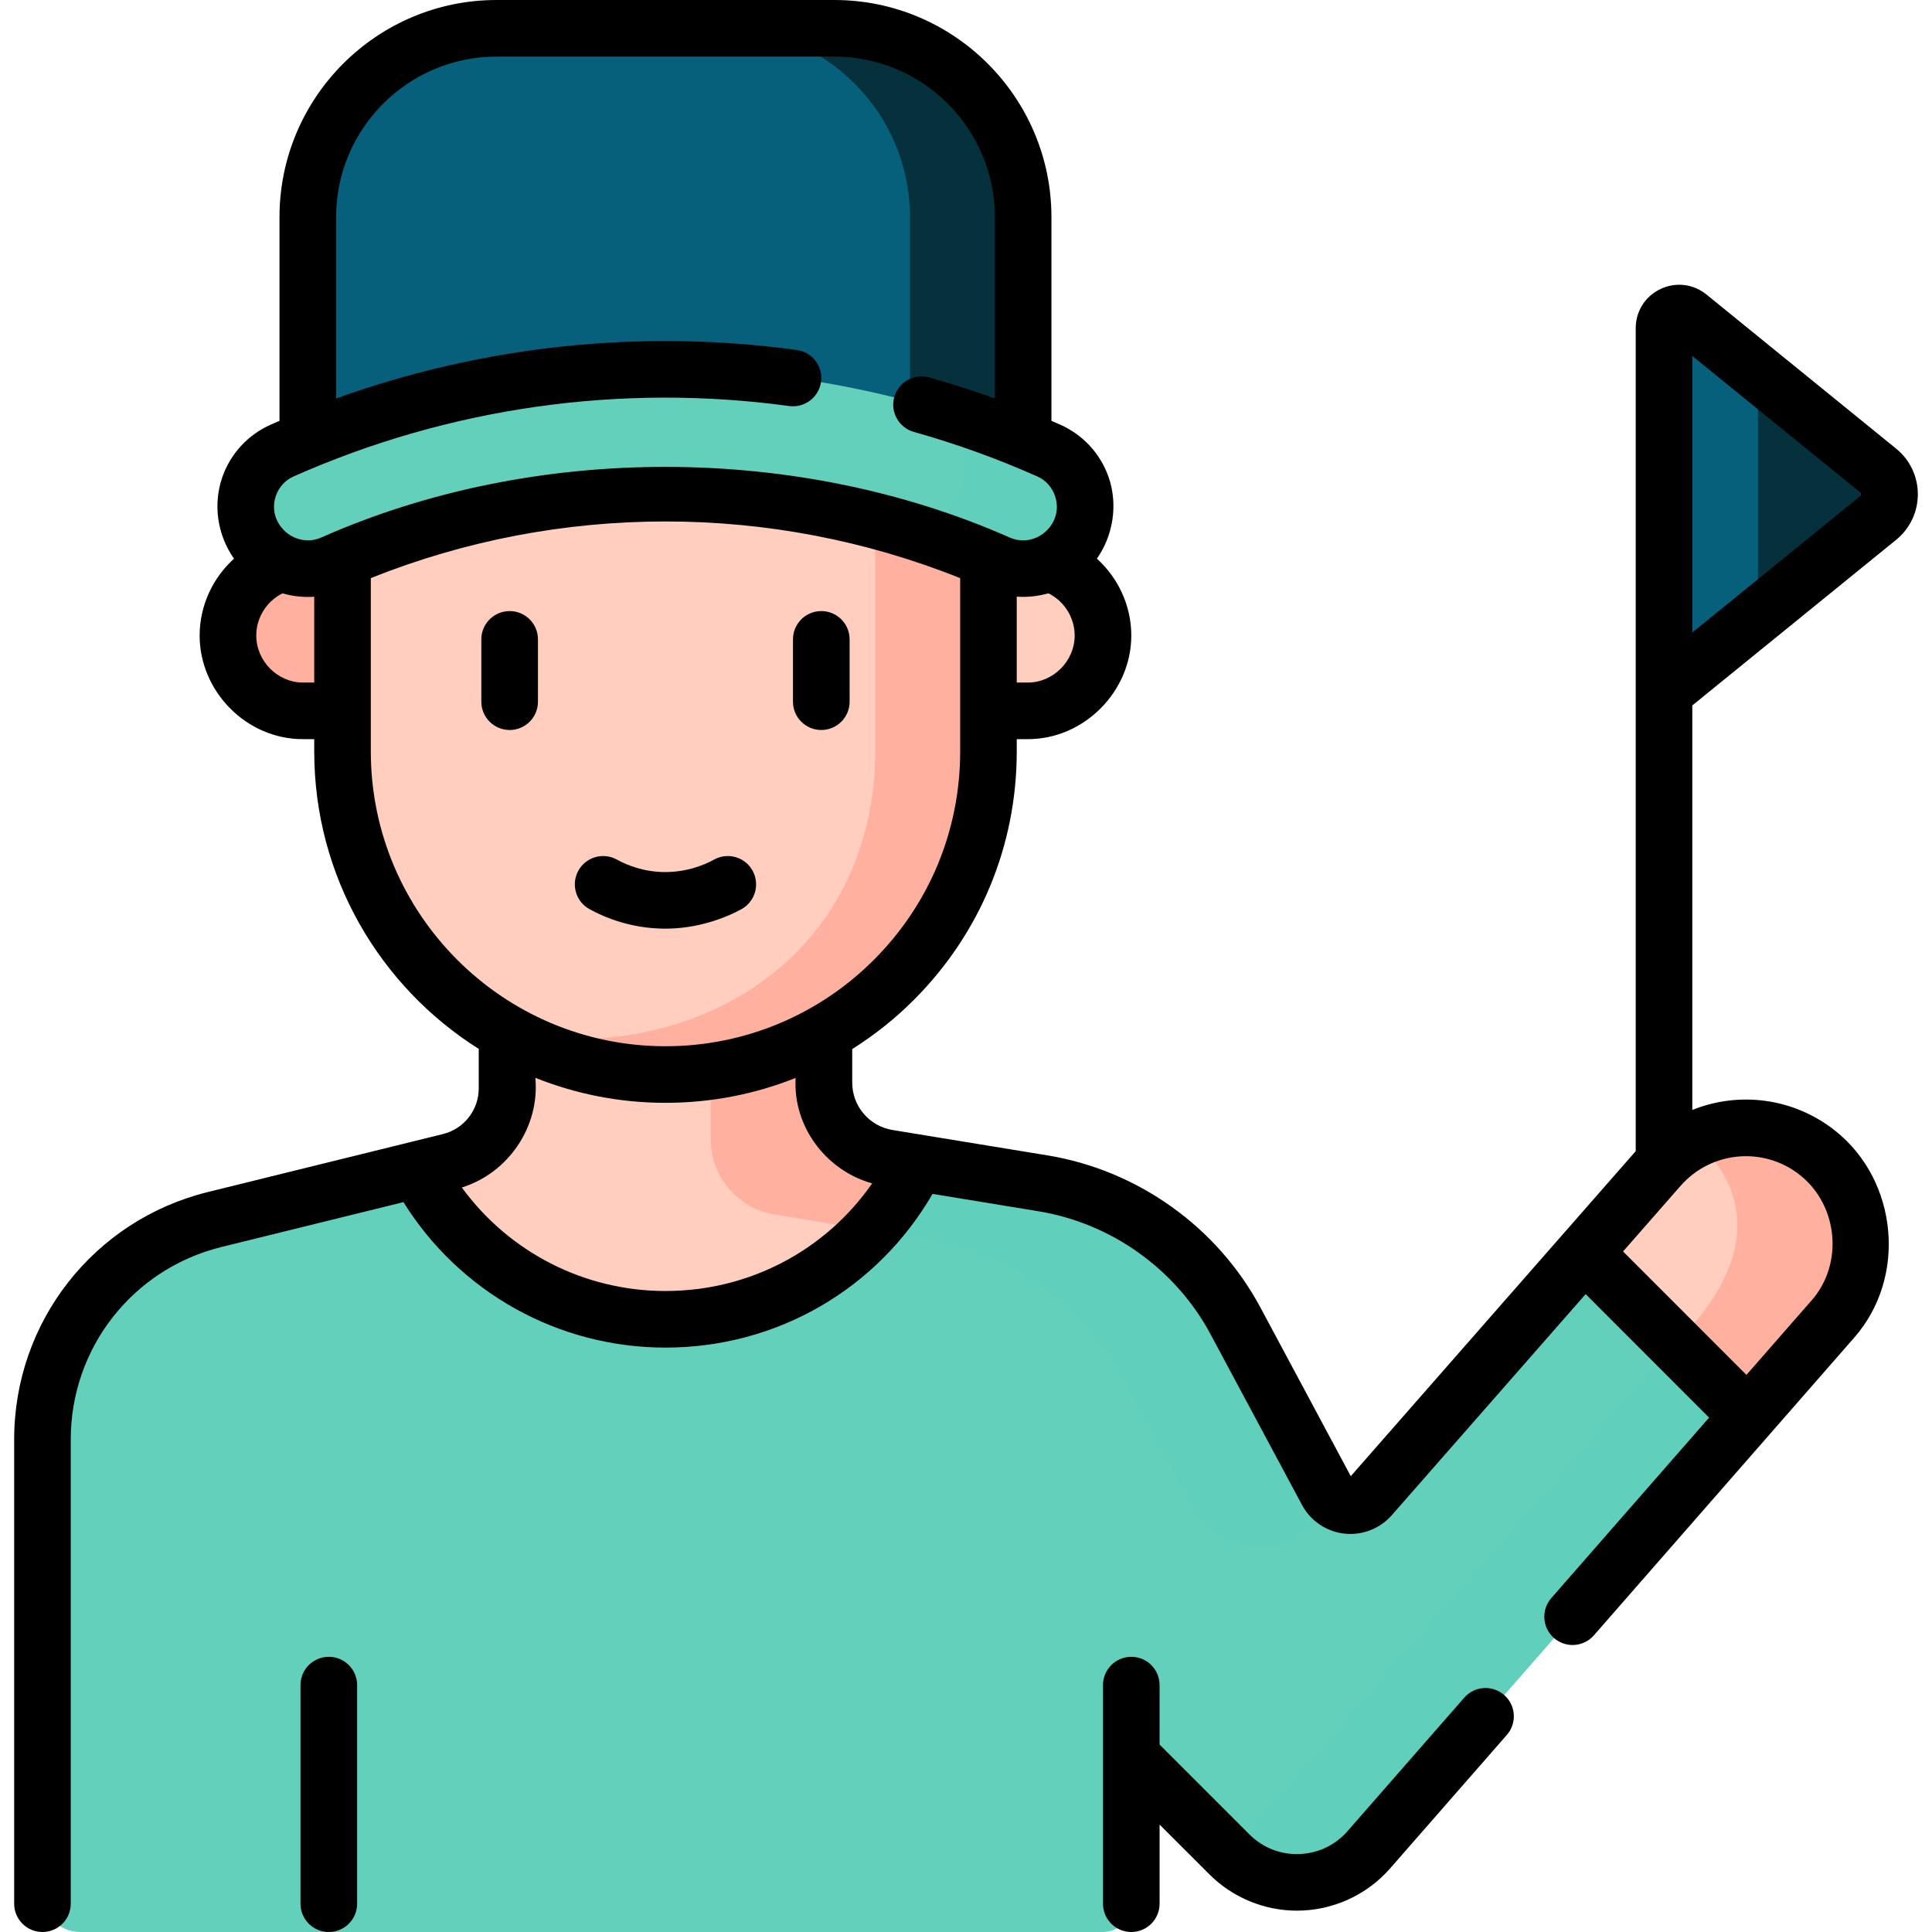 <svg width="45" height="45" viewBox="0 0 45 45" fill="none" xmlns="http://www.w3.org/2000/svg">
<path d="M44.011 11.512C44.011 11.716 43.923 11.92 43.749 12.062L38.758 16.117V7.645C38.758 7.349 39.102 7.185 39.331 7.372L43.749 10.962C43.923 11.104 44.011 11.308 44.011 11.512Z" fill="#06607B"/>
<path d="M40.71 32.989L31.883 43.084C31.037 44.053 29.547 44.103 28.637 43.194L26.35 40.907V44.343C26.35 44.706 26.055 45 25.692 45H1.868C1.383 45 0.989 44.606 0.989 44.121V33.525C0.989 31.099 2.644 28.986 4.999 28.405L10.473 27.055C11.258 26.861 11.81 26.157 11.81 25.349V19.876H19.191V25.214C19.191 26.086 19.822 26.829 20.682 26.97L24.297 27.562C26.208 27.876 27.864 29.06 28.778 30.768L30.906 34.741C30.989 34.896 31.125 34.998 31.276 35.043C31.497 35.109 31.752 35.051 31.923 34.857L36.901 29.178L40.71 32.989Z" fill="#63D0BC"/>
<path d="M42.343 26.86C41.505 26.19 40.384 26.101 39.476 26.549C40.126 27.081 40.462 27.853 40.462 28.63C40.462 29.257 40.244 29.887 39.798 30.398L37.821 32.659L28.993 42.754C28.866 42.9 28.724 43.025 28.572 43.129L28.637 43.194C29.547 44.103 31.037 44.053 31.883 43.084L40.711 32.989L42.688 30.728C43.134 30.217 43.352 29.587 43.352 28.96C43.352 28.174 43.008 27.392 42.343 26.86Z" fill="#60CFBB"/>
<path d="M31.276 35.043C30.974 35.256 30.67 35.467 30.368 35.678C29.477 36.302 28.242 36.007 27.728 35.049L26.141 32.086C25.227 30.378 23.571 29.195 21.661 28.881L18.046 28.288C17.185 28.147 16.554 27.404 16.554 26.532V21.194L19.191 19.876V25.214C19.191 26.086 19.822 26.829 20.682 26.97L24.297 27.562C26.208 27.876 27.864 29.06 28.778 30.768L30.906 34.741C30.989 34.896 31.125 34.998 31.276 35.043Z" fill="#60CFBB"/>
<path d="M20.682 26.97L21.363 27.081C20.296 29.242 18.072 30.729 15.5 30.729C12.992 30.729 10.816 29.314 9.72 27.241L10.473 27.055C11.258 26.861 11.81 26.157 11.81 25.348V25.295V19.875H19.191V25.214C19.191 26.085 19.822 26.829 20.682 26.97Z" fill="#FFCEBF"/>
<path d="M16.554 26.532C16.554 27.404 17.185 28.147 18.045 28.288L20.274 28.654C20.709 28.188 21.078 27.659 21.363 27.081L20.682 26.97C20.682 26.97 20.682 26.97 20.682 26.97L20.682 26.97C19.822 26.829 19.191 26.086 19.191 25.214V19.875L16.554 21.194V26.532Z" fill="#FFB09E"/>
<path d="M23.023 10.88V17.502C23.023 21.658 19.655 25.028 15.5 25.028C11.345 25.028 7.978 21.658 7.978 17.502V10.88L15.5 9.561L23.023 10.88Z" fill="#FFCEBF"/>
<path d="M20.386 10.88V17.502C20.387 18.256 20.278 19.989 19.089 21.561C17.515 23.643 14.688 24.593 11.81 24.061C12.566 24.473 13.589 24.884 14.833 24.997C15.064 25.018 15.287 25.027 15.5 25.027C19.655 25.027 23.023 21.658 23.023 17.502C23.023 15.545 23.023 12.837 23.023 10.88H20.386V10.88Z" fill="#FFB09E"/>
<path d="M43.352 28.96C43.352 29.587 43.134 30.217 42.688 30.727L40.71 32.989L36.901 29.178L38.647 27.187C38.886 26.914 39.169 26.701 39.476 26.549C40.384 26.101 41.505 26.19 42.343 26.859C43.008 27.392 43.352 28.173 43.352 28.96Z" fill="#FFCEBF"/>
<path d="M43.352 28.96C43.352 29.587 43.134 30.217 42.688 30.727L40.71 32.989L39.016 31.293C40.311 30.052 41.279 28.18 39.476 26.549C40.384 26.101 41.505 26.19 42.343 26.859C43.008 27.392 43.352 28.173 43.352 28.96Z" fill="#FFB09E"/>
<path d="M7.064 16.557H7.977V13.048H7.064C6.095 13.048 5.31 13.833 5.31 14.802C5.309 15.772 6.095 16.557 7.064 16.557Z" fill="#FFB09E"/>
<path d="M23.936 16.557H23.023V13.048H23.936C24.905 13.048 25.691 13.833 25.691 14.802C25.691 15.772 24.905 16.557 23.936 16.557Z" fill="#FFCEBF"/>
<path d="M23.831 11.545L15.5 10.202L7.169 11.545V5.057C7.169 2.628 9.139 0.659 11.568 0.659H19.433C21.862 0.659 23.831 2.628 23.831 5.057V11.545H23.831Z" fill="#06607B"/>
<path d="M19.433 0.659H16.796C19.225 0.659 21.194 2.628 21.194 5.057V11.12L23.831 11.545V5.057C23.831 2.628 21.862 0.659 19.433 0.659Z" fill="#05313D"/>
<path d="M25.113 12.466C25.108 12.474 25.104 12.483 25.099 12.491C24.747 13.157 23.94 13.428 23.251 13.123C22.665 12.863 22.068 12.634 21.464 12.437C16.987 10.967 12.097 11.196 7.749 13.123C7.061 13.428 6.254 13.157 5.901 12.491C5.897 12.483 5.893 12.474 5.887 12.466C5.502 11.736 5.814 10.83 6.569 10.495C11.463 8.323 16.955 8.021 22.015 9.588C22.834 9.842 23.64 10.144 24.431 10.495C25.186 10.83 25.499 11.736 25.113 12.466Z" fill="#63D0BC"/>
<path d="M25.113 12.466C24.755 13.141 23.948 13.432 23.251 13.123C22.665 12.863 22.068 12.634 21.464 12.437C21.758 12.281 22.152 11.994 22.348 11.508C22.588 10.91 22.458 10.18 22.015 9.588C22.834 9.842 23.64 10.144 24.431 10.495C25.186 10.83 25.499 11.736 25.113 12.466Z" fill="#60CFBB"/>
<path d="M44.011 11.512C44.011 11.716 43.923 11.92 43.749 12.062L40.946 14.34V8.684L43.749 10.962C43.923 11.104 44.011 11.308 44.011 11.512Z" fill="#05313D"/>
<path d="M35.035 39.48C34.761 39.24 34.344 39.268 34.105 39.542L31.387 42.65C31.099 42.98 30.699 43.169 30.262 43.184C29.823 43.2 29.413 43.037 29.103 42.728L27.009 40.634V39.249C27.009 38.885 26.714 38.59 26.35 38.59C25.986 38.59 25.691 38.885 25.691 39.249V40.904V40.91V44.341C25.691 44.705 25.986 45 26.35 45C26.714 45 27.009 44.705 27.009 44.341V42.498L28.172 43.66C28.711 44.199 29.449 44.503 30.21 44.503C31.037 44.503 31.836 44.141 32.379 43.518L35.097 40.41C35.337 40.136 35.309 39.719 35.035 39.48ZM7.659 38.59C7.294 38.59 6.999 38.885 6.999 39.249V44.341C6.999 44.705 7.294 45 7.659 45C8.023 45 8.318 44.705 8.318 44.341V39.249C8.318 38.885 8.023 38.59 7.659 38.59ZM44.165 10.45L39.747 6.86C39.441 6.612 39.031 6.563 38.675 6.732C38.319 6.901 38.099 7.251 38.099 7.645V16.118C38.099 16.119 38.099 16.12 38.099 16.121V26.813L31.462 34.383L29.359 30.457C28.356 28.582 26.503 27.257 24.404 26.912C23.538 26.77 21.518 26.439 20.789 26.32C20.245 26.23 19.85 25.765 19.85 25.214V24.435C20.364 24.111 20.846 23.73 21.286 23.289C22.831 21.743 23.682 19.688 23.682 17.503V17.216H23.936C25.24 17.222 26.35 16.113 26.35 14.803C26.35 14.107 26.044 13.461 25.549 13.012C25.932 12.466 26.041 11.747 25.823 11.117C25.635 10.572 25.225 10.126 24.698 9.893C24.629 9.862 24.559 9.832 24.49 9.802V5.057C24.49 2.269 22.221 0 19.433 0H11.567C8.779 0 6.51 2.269 6.51 5.057V9.802C6.441 9.832 6.371 9.862 6.302 9.893C5.775 10.126 5.366 10.572 5.177 11.117C4.957 11.756 5.065 12.463 5.45 13.013C4.955 13.462 4.65 14.107 4.65 14.803C4.65 16.109 5.747 17.224 7.065 17.216H7.319V17.503C7.319 20.418 8.85 22.981 11.151 24.431V25.349C11.151 25.855 10.807 26.294 10.315 26.415L4.841 27.765C2.185 28.421 0.33 30.789 0.33 33.525V44.341C0.33 44.705 0.625 45 0.989 45C1.353 45 1.648 44.705 1.648 44.341V33.525C1.648 31.397 3.091 29.555 5.157 29.045L9.397 28C10.708 30.102 13.001 31.388 15.5 31.388C18.093 31.388 20.433 30.028 21.721 27.808L24.191 28.213C25.888 28.492 27.386 29.563 28.197 31.079L30.325 35.051C30.523 35.422 30.89 35.672 31.308 35.72C31.726 35.768 32.141 35.607 32.418 35.291L36.933 30.142L39.8 33.011C39.803 33.014 39.806 33.016 39.809 33.018L36.133 37.222C35.893 37.496 35.921 37.913 36.195 38.153C36.468 38.391 36.885 38.365 37.125 38.09L43.184 31.161C44.424 29.755 44.206 27.505 42.755 26.345C41.779 25.565 40.502 25.416 39.417 25.853V16.431L44.165 12.573C44.486 12.312 44.67 11.926 44.67 11.512C44.67 11.098 44.486 10.711 44.165 10.45ZM25.031 14.803C25.031 15.397 24.531 15.901 23.936 15.898H23.682V13.897C23.932 13.915 24.181 13.888 24.418 13.819C24.787 14.001 25.031 14.382 25.031 14.803ZM7.319 15.898H7.065C6.467 15.901 5.969 15.398 5.969 14.803C5.969 14.383 6.213 14.002 6.58 13.82C6.817 13.889 7.07 13.917 7.319 13.899V15.898H7.319ZM7.482 12.52C7.104 12.688 6.667 12.524 6.47 12.157C6.263 11.771 6.437 11.275 6.837 11.098C10.459 9.49 14.451 8.922 18.381 9.457C18.742 9.506 19.075 9.253 19.123 8.893C19.173 8.532 18.92 8.2 18.559 8.151C14.932 7.657 11.255 8.048 7.828 9.281V5.057C7.828 2.996 9.506 1.318 11.567 1.318H19.433C21.494 1.318 23.172 2.996 23.172 5.057V9.28C22.667 9.099 22.156 8.935 21.642 8.791C21.293 8.692 20.928 8.896 20.829 9.247C20.731 9.597 20.935 9.961 21.285 10.06C22.265 10.335 23.233 10.684 24.163 11.098C24.56 11.274 24.735 11.77 24.531 12.155C24.338 12.519 23.905 12.691 23.518 12.52C18.599 10.342 12.466 10.31 7.482 12.52ZM8.637 17.503V13.465C13.035 11.706 17.966 11.706 22.364 13.466V17.503C22.364 19.336 21.65 21.06 20.353 22.357C19.067 23.644 17.335 24.369 15.501 24.369C11.716 24.369 8.637 21.288 8.637 17.503ZM15.5 30.07C13.605 30.07 11.855 29.163 10.757 27.659C11.832 27.325 12.577 26.25 12.469 25.104C13.407 25.48 14.43 25.687 15.5 25.687C16.556 25.687 17.58 25.487 18.532 25.107C18.464 26.243 19.247 27.268 20.315 27.563C19.225 29.128 17.45 30.07 15.5 30.07ZM41.931 27.374C42.815 28.08 42.945 29.441 42.191 30.294L40.678 32.024L37.804 29.149L39.143 27.622C39.859 26.805 41.084 26.697 41.931 27.374ZM43.334 11.55L39.417 14.732L39.417 8.291L43.334 11.474C43.354 11.486 43.354 11.537 43.334 11.55ZM19.13 17.003C19.494 17.003 19.789 16.708 19.789 16.344V14.892C19.789 14.528 19.494 14.233 19.13 14.233C18.765 14.233 18.47 14.528 18.47 14.892V16.344C18.47 16.708 18.765 17.003 19.13 17.003ZM11.871 14.233C11.507 14.233 11.211 14.528 11.211 14.892V16.344C11.211 16.708 11.507 17.003 11.871 17.003C12.235 17.003 12.53 16.708 12.53 16.344V14.892C12.53 14.528 12.235 14.233 11.871 14.233ZM17.53 20.281C17.355 19.962 16.954 19.845 16.635 20.02C16.387 20.156 15.984 20.316 15.475 20.312C14.987 20.307 14.602 20.151 14.366 20.02C14.046 19.845 13.646 19.962 13.47 20.281C13.295 20.601 13.412 21.001 13.731 21.176C14.1 21.379 14.7 21.622 15.462 21.63C16.231 21.638 16.889 21.385 17.269 21.177C17.588 21.001 17.705 20.601 17.53 20.281Z" fill="black"/>
</svg>
